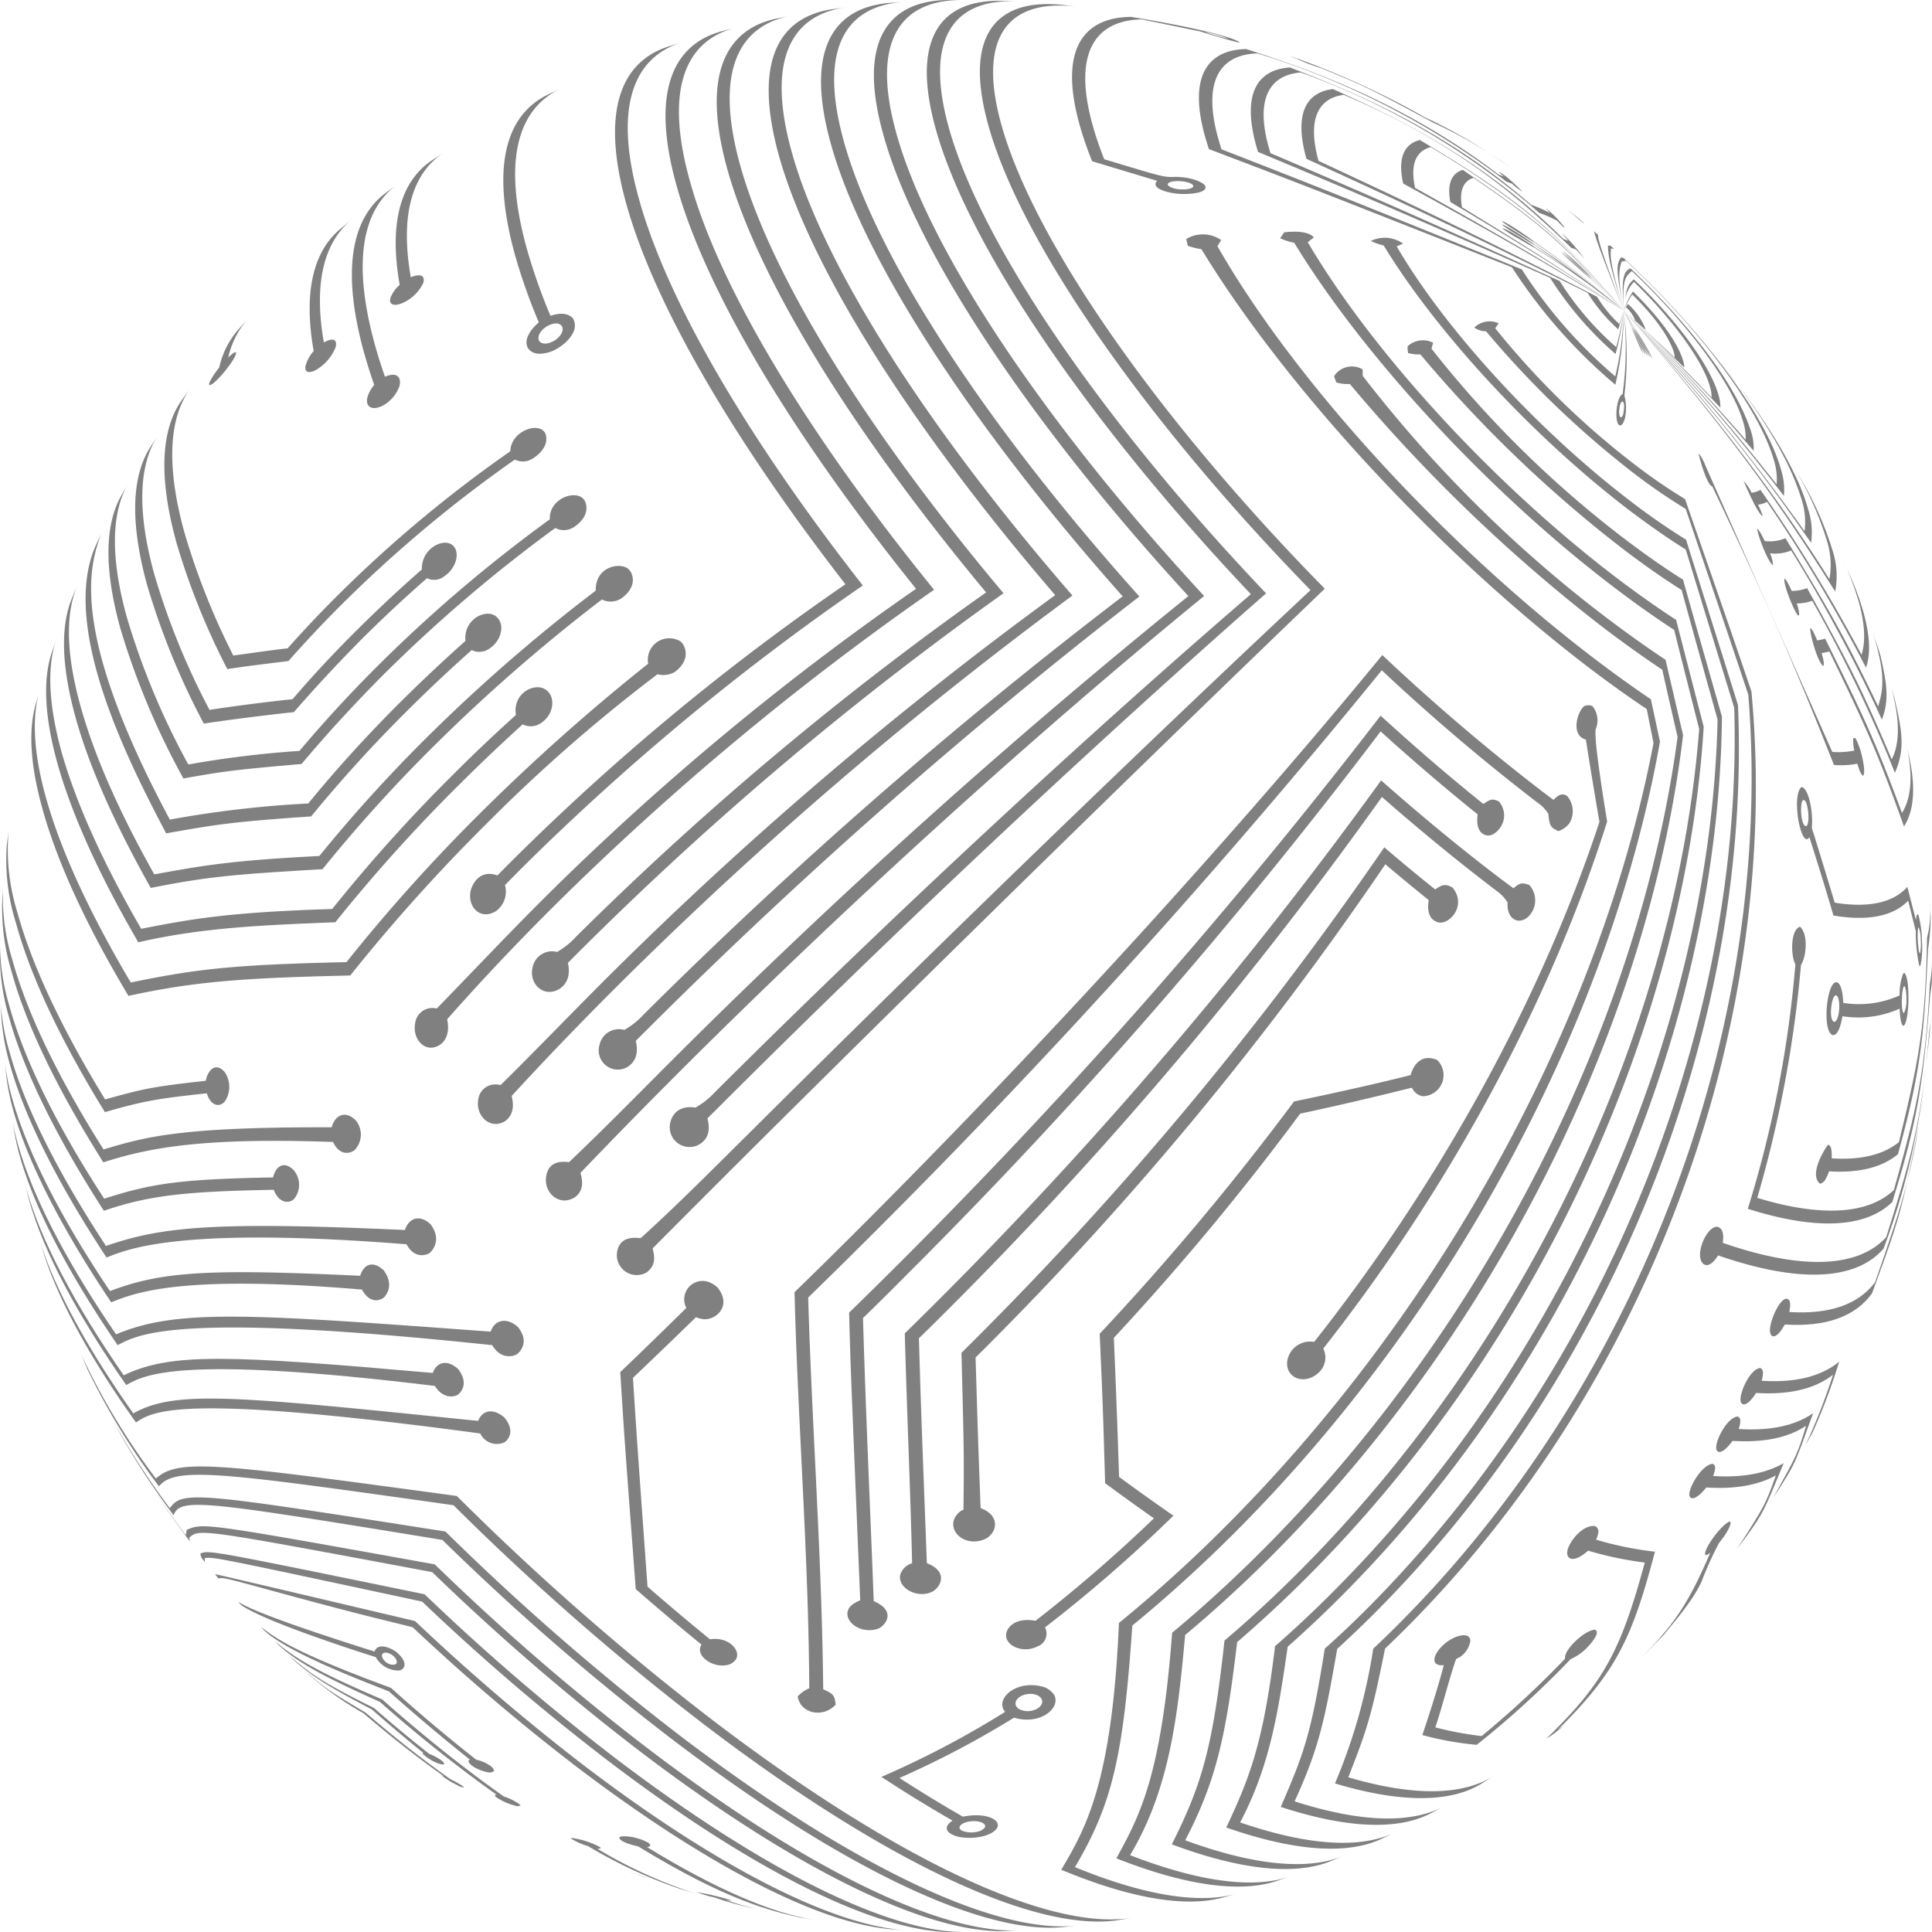 <svg xmlns="http://www.w3.org/2000/svg" viewBox="0 0 284.38 284.35"><defs><style>.cls-1{fill:gray;}</style></defs><g id="katman_2" data-name="katman 2"><g id="Layer_1" data-name="Layer 1"><g id="New_Symbol" data-name="New Symbol"><path class="cls-1" d="M104.9,253.2a388.25,388.25,0,0,1-37.66-33c-35.51-4.82-41-5.56-44.29-2.56a102.14,102.14,0,0,1-11.12-18.53l.06.13,1,2.35a103,103,0,0,0,10.51,17.19c2.39-3,9.45-2,43.35,2.78a384.63,384.63,0,0,0,36.84,32.24c27.36,20.87,49.27,30.65,61,28.83h0l2.07-.35C154.92,284.26,132.7,274.4,104.9,253.2Z"/><path class="cls-1" d="M99.92,255.35a371,371,0,0,1-34.36-29.92C29,219.7,26.83,219.36,25,222a107.5,107.5,0,0,1-8.54-13.24l1.23,2.28a106.27,106.27,0,0,0,7.87,12c.92-2.67,4.58-2.08,39.56,3.63A368.52,368.52,0,0,0,98.7,255.84c25.59,19.52,46.22,28.94,57.71,27.82l1.52-.16h0l.57-.07C147,284.75,126,275.23,99.92,255.35Z"/><path class="cls-1" d="M95.09,257.16A351.61,351.61,0,0,1,64,230.27c-34.1-6.14-34.1-6.14-36.54-5.07,0,.23-.08.54-.12.77-1.76-2.34-3.37-4.63-4.8-6.85l.77,1.19,1.19,1.78q1.61,2.35,3.45,4.79l-.1-.53c1.47-1.36,1.47-1.36,35.77,5.06A350.06,350.06,0,0,0,93.9,257.56c23.67,18.05,42.89,27.07,54.07,26.68h0l2.11-.1C138.82,284.7,119.23,275.58,95.09,257.16Z"/><path class="cls-1" d="M62.5,234.67c-31.71-6.51-31.71-6.51-33-6,0,.18.1.42.15.61l.49.63c0-.17,0-.4,0-.57,1.44-.15,1.44-.15,32,6.41a329.63,329.63,0,0,0,27.11,23.23c21.73,16.59,39.53,25.16,50.31,25.4l2.09,0c-10.88-.09-29-8.78-51.26-25.73A334.73,334.73,0,0,1,62.5,234.67Z"/><path class="cls-1" d="M61.09,238.61c-29.28-6.9-29.28-6.9-29.43-6.88l.49.61c.68-.13.75-.15,7.42,1.68,10.6,2.89,13.26,3.55,21.17,5.5a311.08,311.08,0,0,0,24,20.44c19.71,15,36,23.11,46.3,24h0l2.19.15c-10.42-.67-27.13-8.88-47.39-24.33A316.5,316.5,0,0,1,61.09,238.61Z"/><path class="cls-1" d="M241.84,52a10.6,10.6,0,0,0-.59-1.54c-.36-.83-.81-1.76-1.1-2.32-.37-.79-.76-1.58-1.16-2.36.39.77.76,1.55,1.13,2.34C241.68,51.85,241.76,51.9,241.84,52Z"/><path class="cls-1" d="M242.2,52.16a12.69,12.69,0,0,0-.68-1.59c-.41-.87-.91-1.83-1.23-2.39-.42-.83-.85-1.64-1.3-2.45.44.8.86,1.61,1.27,2.43C242.06,52.08,242.11,52.11,242.2,52.16Z"/><path class="cls-1" d="M242.54,52.36a14.71,14.71,0,0,0-.76-1.65c-.46-.88-1-1.87-1.35-2.46q-.7-1.28-1.44-2.52c.48.83.95,1.66,1.4,2.5C242.42,52.29,242.45,52.31,242.54,52.36Z"/><path class="cls-1" d="M242.88,52.53c-.15-.39-.55-1.14-.85-1.69-.51-.92-1.1-1.93-1.47-2.52-.51-.87-1-1.73-1.57-2.59.52.85,1,1.71,1.53,2.57C242.77,52.47,242.78,52.48,242.88,52.53Z"/><path class="cls-1" d="M243.19,52.68a18.29,18.29,0,0,0-.93-1.73h0c-.54-.93-1.18-2-1.58-2.57L239,45.73c.57.87,1.12,1.75,1.66,2.63C243.1,52.64,243.1,52.64,243.19,52.68Z"/><path class="cls-1" d="M259.31,203.24c.31-1.18.24-1.73-.24-1.88-1.52.2-3.05,3.7-2.86,4.84.12.76.94.91,2.29-1.17,4.82.31,8.64-.58,11.31-2.68a89.59,89.59,0,0,1-4.05,10.38l1.1-2a88.14,88.14,0,0,0,3.86-10.31C268.06,202.63,264.2,203.56,259.31,203.24Z"/><polygon class="cls-1" points="265.76 212.73 265.76 212.73 265.76 212.73 265.76 212.73"/><path class="cls-1" d="M255.93,210.34c.36-1.15.32-1.69-.17-1.84-1.6.19-3.28,3.58-3.14,4.72.1.74.92.89,2.4-1.13,4.5.29,8.15-.44,10.82-2.22-1.23,4.09-1.23,4.09-4.84,10.61l1.24-1.91c2-3.21,2-3.21,4.64-10.55C264.2,209.87,260.51,210.64,255.93,210.34Z"/><path class="cls-1" d="M252.16,217.26c.43-1.13.4-1.65-.09-1.8-1.61.18-3.51,3.51-3.41,4.59.07.72.91.87,2.5-1.1,4.16.27,7.6-.32,10.24-1.78-1.58,4.38-1.58,4.38-5.7,10.8l1.38-1.85c2.45-3.41,2.51-3.55,5.47-10.75C259.9,216.9,256.41,217.53,252.16,217.26Z"/><path class="cls-1" d="M263.62,68.09l-.74-1.21Z"/><path class="cls-1" d="M235.23,34.56l-.6-.51h0c.4,1.63,2,5.69,4.37,11.69C235.14,35.6,235.2,34.85,235.23,34.56Z"/><path class="cls-1" d="M237.15,36.56l.43.08-.58-.52,0,0-.32.06c.05,1.93.46,3.43,2.33,9.57C236.91,38.66,237,37.55,237.15,36.56Z"/><path class="cls-1" d="M239,45.73c.06-.45.11-.84.16-1.2C239.1,44.87,239.05,45.25,239,45.73Z"/><path class="cls-1" d="M269.7,80.9h0a48.9,48.9,0,0,0-5.18-11.33l-.9-1.48a47.29,47.29,0,0,1,5.23,11.31,11.88,11.88,0,0,1,.43,5.86C258,67.37,246.09,53.83,239,45.73c16.63,19,24.22,30.39,31.13,41.34A12.16,12.16,0,0,0,269.7,80.9Z"/><path class="cls-1" d="M266.14,74.94c-1.29-4.68-4.67-10.68-9.36-17l-.44-.6h0c-.77-1-1.84-2.4-2.63-3.43,8.75,11.1,10.66,17.07,11.48,19.62a10.81,10.81,0,0,1,.43,4.66A310.47,310.47,0,0,0,239,45.73c15.32,16.73,21.83,26,27.58,34.16A10.93,10.93,0,0,0,266.14,74.94Z"/><path class="cls-1" d="M262.17,69.17C260,61.15,250.31,48.42,239,38a1.74,1.74,0,0,0-.39-.11c-.8,1.06-.66,2.26.43,7.89-1-5.17-.7-6-.36-7.26l.64-.15C250,48.21,259,60.19,261.11,67.76a9.27,9.27,0,0,1,.4,3.54A306.91,306.91,0,0,0,239,45.73,304.87,304.87,0,0,1,262.58,73,9.74,9.74,0,0,0,262.17,69.17Z"/><path class="cls-1" d="M257.77,63.59h0C255.69,57,249.38,48.45,240,39.5h0c-1.33.54-1.23,2.32-1,6.23-.24-4.58.24-5,1.2-5.83,8.06,7.56,14.84,16.59,16.42,22.33a7.62,7.62,0,0,1,.33,2.51c-7.06-8.12-11.63-12.69-17.95-19,9.63,9.63,12.8,13.3,19.13,20.62A8.12,8.12,0,0,0,257.77,63.59Z"/><path class="cls-1" d="M253.23,60a6.15,6.15,0,0,0-.26-1.81c-1.21-4.39-6.34-11.27-12.48-17.08-.89.81-1.05,1.18-1.34,3.38a5,5,0,0,1,1.37-3C246,46.81,250.62,53,251.7,56.92a5.54,5.54,0,0,1,.24,1.6c-4.78-5-5.39-5.56-12.95-12.79C245.6,52.05,246.76,53.27,253.23,60Z"/><path class="cls-1" d="M247.75,53.09c-.36-1.24-1.8-4.72-7.39-10.19A12,12,0,0,0,239,45.73a14.24,14.24,0,0,1,1.25-2.38c1.49,1.44,5.06,5.15,6.13,8.49a3.23,3.23,0,0,1,.13.8c-2.22-2.1-5.25-4.84-7.51-6.91,2.71,2.48,6.26,5.83,8.92,8.36A3.62,3.62,0,0,0,247.75,53.09Z"/><path class="cls-1" d="M242.11,48.19a9.67,9.67,0,0,0-2.49-3.45l-.63,1,.35-.52a4.92,4.92,0,0,1,1.29,1.8.44.44,0,0,1,0,.15L239,45.73l3.17,2.77A1.32,1.32,0,0,0,242.11,48.19Z"/><path class="cls-1" d="M198.46,261.61c2.89-7.31,3.49-9.43,5.41-18.94.93-.89,1.86-1.79,2.77-2.7,37.28-37.14,55.6-90.82,51.16-138.2-2.87-8.46-3-8.83-9.77-28.31a81.18,81.18,0,0,1-7.48-5.14,119.86,119.86,0,0,1-20.46-20l.5-.73a3.22,3.22,0,0,0-3.58.63,3,3,0,0,0,1.73.54,140.45,140.45,0,0,0,21.68,20.85,86.31,86.31,0,0,0,7.71,5.3c7.22,21.37,7.22,21.37,9.21,27.34,3.81,47-14.76,100.23-51.84,137.17-1.11,1.11-2.24,2.2-3.37,3.26a82.72,82.72,0,0,1-5.63,19.83c9.58,2.88,17,2.89,21.62,0l1.78-1.14C215.31,264.35,208,264.41,198.46,261.61Z"/><path class="cls-1" d="M190.56,265.15c3.63-7.94,4.44-12,6.27-22.44q2.61-2.39,5.18-4.94c36.48-36.35,55.78-88.09,53.81-134-2.53-8.11-5.1-16.22-7.64-24.33a100.12,100.12,0,0,1-8.24-5.72C226.06,63.1,212.59,48.3,205.59,36.27l.93-.41a4.66,4.66,0,0,0-4.75-.39,9.71,9.71,0,0,0,1.9.66C211.28,48.64,225.3,64,239.74,75.05c3,2.26,5.77,4.21,8.39,5.83q3.56,11.66,7.14,23.31c1.36,45.57-18.17,96.83-54.45,133Q198,240,195,242.67c-2,12.61-3.07,15.44-6.48,23.3,9.81,3.2,17.43,3.5,22.3.82l1.85-1C207.88,268.5,200.31,268.28,190.56,265.15Z"/><path class="cls-1" d="M182.54,268.25c4.45-8.42,5.64-16.5,7-25.86q3.84-3.4,7.59-7.14c35.69-35.55,55.91-85.34,56.33-129.77-3.64-12.76-3.64-12.76-5.73-20.16-2.74-1.72-5.66-3.76-8.73-6.1a157.67,157.67,0,0,1-28.29-27.89l.23-.89a3.35,3.35,0,0,0-3.75.53c0,.29,0,.66.08,1a5.72,5.72,0,0,0,1.8.19,191.33,191.33,0,0,0,29.66,28.52q4.63,3.54,8.8,6.17c1.53,5.59,2.18,7.91,5.29,19.08-1,44-21.44,93.34-56.93,128.7q-4,4-8.21,7.68c-1.74,14.53-3.86,19.6-7.18,26.69,10,3.49,17.82,4.06,22.89,1.65l1.88-.91C200.26,272.17,192.49,271.67,182.54,268.25Z"/><path class="cls-1" d="M174.46,270.88c4.56-8.79,6-15.28,7.64-29.17,3.37-2.9,6.72-6,10-9.27,34.9-34.77,56-82.6,58.68-125.46-1.22-4.72-2.85-11-4.06-15.73q-4.23-2.75-8.92-6.31c-18.26-13.93-36-33.41-45.3-49.29l.89-.71c-.64-.72-2.11-1-4.37-.74l-.59.87a8.92,8.92,0,0,0,2.07.66c9.91,16.28,28.16,36.33,47,50.66q4.68,3.57,8.93,6.33c1.09,4.38,2.57,10.21,3.68,14.59-3.28,42.46-24.55,89.81-59.25,124.38q-5.23,5.22-10.62,9.79c-1.68,15.23-3.13,20.83-7.76,30,10.1,3.76,18.06,4.61,23.32,2.5l1.93-.8C192.47,275.36,184.54,274.58,174.46,270.88Z"/><path class="cls-1" d="M166.34,273.07c6-9.95,7.08-21.37,8.11-32.41q6.28-5.24,12.42-11.35c34.1-34,56-79.87,60.87-121.11-.78-3.32-1.81-7.76-2.58-11.08q-4.23-2.81-8.86-6.32a191.74,191.74,0,0,1-35.72-35.48c0-.28,0-.66,0-.94a3.09,3.09,0,0,0-4.21,1c.09.27.22.64.32.91a5.74,5.74,0,0,0,2,.23,240.12,240.12,0,0,0,37.19,35.77q4.59,3.49,8.8,6.29c.66,3,1.57,6.92,2.25,9.89-5.45,40.83-27.49,86.23-61.4,120q-6.42,6.41-13,11.86c-1.58,21.1-4.8,27-8.21,33.21,10.15,4,18.22,5.13,23.63,3.32l2-.68C184.53,278.08,176.48,277,166.34,273.07Z"/><path class="cls-1" d="M158.23,274.83c5.48-9.28,7.13-16.26,8.44-35.56q7.44-6.09,14.78-13.38c33.32-33.19,55.89-77.15,62.89-116.73L243,102.93q-4.09-2.76-8.51-6.13C212.14,79.73,190.4,55.85,179.2,36.24l.55-.9a4.72,4.72,0,0,0-5.14-.16l.23,1a9.31,9.31,0,0,0,2,.49c12.06,19.83,34.28,44.24,57.16,61.7q4.35,3.3,8.39,6l1,5C235.93,148.51,213.19,192,180.07,225a204.9,204.9,0,0,1-15.37,13.89c-1,23.71-5,30.41-8.49,36.33,10.15,4.22,18.28,5.6,23.82,4.08l.72-.2h0l1.27-.36C176.51,280.31,168.39,279,158.23,274.83Z"/><path class="cls-1" d="M274,96.38a237.92,237.92,0,0,0-14.87-24.27,3.67,3.67,0,0,1-1.31.42,6.77,6.77,0,0,0-1.17-1.73s2.06,4.94,2.81,5.15a10.44,10.44,0,0,0-.69-1.66,3.85,3.85,0,0,0,1.33-.42,231.69,231.69,0,0,1,14.56,24.4c.69-1.92.61-4.59-.33-8a38.8,38.8,0,0,0-2.08-5.69h0l-1.13-2.5a44.29,44.29,0,0,1,2.52,6.63C274.52,92,274.61,94.53,274,96.38Z"/><path class="cls-1" d="M278.45,111.78C274.08,101.47,272.31,98,266,86.57a6.26,6.26,0,0,1-2.27.41c-.69-1.52-.88-1.67-1.07-1.83-.22.76,1.35,4.7,2,5.45l.18-.07a5.84,5.84,0,0,0-.37-1.71,6.63,6.63,0,0,0,2.28-.39,210.39,210.39,0,0,1,12.17,25.33c1.53-3.53,1.06-6.1,0-10.73-.16-.54-.32-1.09-.49-1.63C279.68,106,279.64,109.47,278.45,111.78Z"/><path class="cls-1" d="M268.65,94a5.9,5.9,0,0,1-1.17.26c-.64-1.53-.82-1.67-1-1.82-.21.23.88,4.73,1.89,5.61.1-.18.2-.35-.23-1.92a6.33,6.33,0,0,0,1.12-.24c6.26,12.82,7.54,16.16,11,25.76,1.49-2.32,1.78-5.87.66-10.67l-.48-2.1c1.19,4.84,1,8.43-.48,10.78C276.11,109.27,274.49,105.77,268.65,94Z"/><path class="cls-1" d="M278.9,103c0-.18-.11-.36-.16-.54l-.7-2.36c.13.43.26.85.37,1.27S278.74,102.49,278.9,103Z"/><path class="cls-1" d="M276.51,95.78c-.09-.27-.19-.53-.29-.8,1.26,4.8.93,6.61.24,9-4.92-10.21-6.85-13.57-13.65-24.76a6,6,0,0,1-3.05.42c-.73-1.49-.91-1.65-1.1-1.82-.09.44,1.43,4.75,2.31,5.39a4.47,4.47,0,0,0-.44-1.77,6.17,6.17,0,0,0,3.12-.41A221.14,221.14,0,0,1,277,105.93c1.16-3,.68-5.48-.19-9.36h0c-.28-1-.74-2.29-1.07-3.27l-.82-2.21c.52,1.35,1,2.65,1.3,3.89C276.32,95.25,276.42,95.51,276.51,95.78Z"/><path class="cls-1" d="M177.35,20q.26.94.6,1.95c13.91,5.28,13.91,5.28,44.6,17.39a77.65,77.65,0,0,0,15.22,17.29A47.21,47.21,0,0,0,239,45.73a45.26,45.26,0,0,1-1.24,9.67A70.84,70.84,0,0,1,224,39.65c-25.3-10.27-29.85-12.09-44.2-17.67-.19-.58-.36-1.14-.51-1.69-2.24-8.15.1-12.25,5.8-12.43a116.7,116.7,0,0,1,36.67,18.89c.27.09.55.2.83.31a8.3,8.3,0,0,0,1.52,1.16s-2.43-2.52-3.54-2.95l.77.71-.79-.31C206.18,14.75,192,10,183.44,7.22,177.49,7.34,175,11.54,177.35,20Z"/><path class="cls-1" d="M229.57,41.36C207.34,31.22,197.44,27,187,22.54c-.08-.26-.15-.52-.22-.77-2-7.06-.05-10.72,4.69-11.1a110.57,110.57,0,0,1,35.11,20.67,19.61,19.61,0,0,1,2.61,1.14c.81.86.81.86,1.15,1.06a15.17,15.17,0,0,0-2.8-2.89c.18.22.44.51.63.72a19.64,19.64,0,0,0-2.79-1.22c-13.39-11.65-27.23-17-35.5-20.22-5,.33-7,4.1-5,11.43.09.33.19.65.29,1,10.09,4.21,19.63,8.18,43,18.54a50.77,50.77,0,0,0,9.63,11.21A40.13,40.13,0,0,0,239,45.73a38.59,38.59,0,0,1-1.11,5.36A44.19,44.19,0,0,1,229.57,41.36Z"/><path class="cls-1" d="M235.08,43.68c-17.7-9.1-28.14-14-41-20v0c-1.65-6-.15-9.21,3.71-9.72,17.69,7.5,26.83,16.19,33.51,22.53a5.83,5.83,0,0,1,.69.25c1,1.08,1,1.08,1.23,1.34a27.44,27.44,0,0,0-3.3-3.77c.2.27.29.38.94,1.13l-.75-.27c-12.44-12.4-25.88-18.44-33.91-22.06-4.08.49-5.67,3.81-3.95,10.07a1.17,1.17,0,0,1,.05.2c12.65,5.77,23,10.56,41.39,19.72a24.61,24.61,0,0,0,4.51,5.38c.3-1,.56-1.84.76-2.7q-.26.93-.6,1.92A18.17,18.17,0,0,1,235.08,43.68Z"/><path class="cls-1" d="M238.9,45.6h0l.09.13-.52-.75Z"/><path class="cls-1" d="M209,20.61c-2.34.56-3.3,2.68-2.46,6.41,13.91,7.6,20.89,11.62,32.47,18.71-10.25-6.44-17.14-10.49-30.72-18.08-.75-3.45.13-5.43,2.3-6,15.3,9.16,20.52,14.83,28.42,24.06C228.93,33.77,223.6,29.31,209,20.61Z"/><path class="cls-1" d="M215.31,25c-1.65.5-2.34,2.07-1.83,4.73,12.91,7.72,16.17,9.83,25.51,16-10.41-7-14.88-9.77-23.79-15.22-.45-2.42.19-3.86,1.68-4.34C227,33.1,230.12,35.84,239,45.73,229.65,35.13,226.62,32.7,215.31,25Z"/><path class="cls-1" d="M69.15,259l-.21.21c.25.92,2.27,1.56,2.79,1.65s.76,0,1-.2a1.14,1.14,0,0,0-.49-.69,5.62,5.62,0,0,0-2.14-.95c-4.24-3.33-8.44-6.87-12.55-10.57-13.57-5-16.84-7.14-19.22-9.05l.52.56c3.33,3.12,12.76,6.79,18.39,9C61.12,252.41,65.12,255.78,69.15,259Z"/><path class="cls-1" d="M62.29,258l-.1.12a6.68,6.68,0,0,0,2.33,1.45c.58.2.69.16.88.09-.08-.24-.08-.24-.38-.5a7.41,7.41,0,0,0-1.84-1c-2.74-2.15-5.46-4.42-8.14-6.76-8-3.95-9.36-5.11-12.44-7.66l.57.56c3.16,2.87,6.69,4.74,11.56,7.32C57.26,253.84,59.82,256,62.29,258Z"/><path class="cls-1" d="M67.91,262.77a17.5,17.5,0,0,0-1.64-.9c-1.4-1-2.84-2.05-4.31-3.17-2.73-2.08-5.44-4.29-8.12-6.6-5.08-3-6-3.6-8.94-6.13l.36.33.24.23a47.8,47.8,0,0,0,8,5.65c2.52,2.16,5.07,4.23,7.63,6.18q2.13,1.63,4.17,3.07l-.31-.11a10.88,10.88,0,0,0,2.16,1.36h0a3.2,3.2,0,0,0,1.14.45C68.21,263,68.21,263,67.91,262.77Z"/><path class="cls-1" d="M279.51,168.12c-2.32,1.87-5.66,2.66-9.89,2.38,0-.46.09-1.87-.53-2-.11,0-3,4.3-1.19,5.74.41-.13.76-.25,1.33-1.83,4.36.28,7.79-.56,10.14-2.52,3.58-12.89,3.85-18.31,4.43-30.19a35,35,0,0,0,.39-4.8l-.13-2.22a15.72,15.72,0,0,1-.41,5.34C283.43,151.84,282.2,156.94,279.51,168.12Z"/><path class="cls-1" d="M284.07,144.73c-.74,14-2.17,19.17-5.3,30.43-3.81,3.62-10.75,4-20.11,1.16A177.66,177.66,0,0,0,265.1,142c.73-1,1.15-4.37-.14-5.59-1.43.41-1.39,4.3-.69,5.52a167.94,167.94,0,0,1-7,36c10,3.17,17.33,2.85,21.26-1,4.09-13,4.56-18.48,5.59-30.53a16.66,16.66,0,0,0,.26-3v-2.09A16.93,16.93,0,0,1,284.07,144.73Z"/><path class="cls-1" d="M253.58,182.94c.06-.48.26-1.93-.6-2.3-1.29-.56-3.19,2.88-2.65,4.77.21.74,1.15,1.61,2.57-.62,11.75,4.07,20.23,3.76,24.35-1a104.74,104.74,0,0,0,6-24.82c-1.17,8.94-2.77,14.08-5.61,23.13C273.47,186.68,265.11,186.94,253.58,182.94Z"/><path class="cls-1" d="M283.35,157.88c0,.35-.09.7-.13,1C283.26,158.58,283.31,158.23,283.35,157.88Z"/><path class="cls-1" d="M283.35,157.88c.2-1.55.39-3.19.61-5,.05-.37.08-.76.11-1.16l.12-2.1c0,.57-.08,1.12-.15,1.64C283.82,153.73,283.6,155.89,283.35,157.88Z"/><path class="cls-1" d="M282.52,165.31l.06-.45-.12.75Z"/><path class="cls-1" d="M282.46,165.61c-.72,3.54-1.25,6.16-1.73,8.32C281.37,171.39,281.94,168.7,282.46,165.61Z"/><path class="cls-1" d="M282.58,164.86c.22-1.37.43-2.81.64-4.36Z"/><path class="cls-1" d="M263.38,193.12c.07-.38.26-1.38-.05-1.76-1-1.18-3.09,3.31-2.77,4.83.12.6.84,1.14,2.15-1.23,6,.38,10.35-1.13,12.84-4.58,3-8.16,3.91-10.71,5.18-16.45C279.51,178.7,278,183,276,188.74,273.52,192.05,269.21,193.5,263.38,193.12Z"/><path class="cls-1" d="M229.37,254.55C238,246,240.27,241,243.6,228.4a49.39,49.39,0,0,1-8.66-1.77c.49-1.13.44-1.71-.18-2-1.87-.24-3.93,2.46-4.07,3.78-.12,1.16,1,1.69,3.07-.16A52,52,0,0,0,242.1,230c-3.57,13.19-6.14,17.8-14.47,25.91a10.22,10.22,0,0,0,1-.66h0l1.69-1.31A9.88,9.88,0,0,1,229.37,254.55Z"/><path class="cls-1" d="M145.43,18.27C150.31,36,169.2,62.58,192.9,86.86c-24.13,22.58-53.8,51.23-82.28,79.59C105,172,99.73,177.35,94.3,182.25c-.93-.09-3.09-.31-3.47,2.05a2.93,2.93,0,0,0,4.34,3c1.48-1.13,1.15-2.47.89-3.54q7.56-7.6,15.94-15.95C141,139,171,109.7,195,86.65c-23.76-24.15-42.78-50.78-47.65-68.46C143.83,5.35,148.43-.31,158.69,1L156.53.73C146.39-.36,141.89,5.4,145.43,18.27Z"/><path class="cls-1" d="M70.69,211a2.7,2.7,0,0,0,3.54,1.31c.54-.31,1.69-1.67,0-3.67-1.81-1.55-3.33-.89-3.85.51-36-3.69-44.56-4.57-50.76-1.11-6.84-9.66-11.8-18.7-13.93-26l.7,2.33c2.22,7.06,7,15.74,13.62,25C22.62,207.67,26.54,205.05,70.69,211Z"/><path class="cls-1" d="M64,204c1.27,2,2.93,1.61,3.41,1.29,0,0,1.91-1.4,0-3.8-1.76-1.56-3.22-.85-3.7.6-30.17-2.65-38.58-3-45.5.35C11.08,192.15,6,182.59,3.85,174.92c-.14-.5-.26-1-.37-1.48L4,175.57c.08.33.17.66.26,1,2.09,7.6,7.2,17.1,14.32,27.3C21.34,202.32,26.53,199.44,64,204Z"/><path class="cls-1" d="M137.69,18.82c4.91,17.81,23.15,44.05,46.43,68.64-24.15,20.79-52.36,46.87-78.93,73.34a11.35,11.35,0,0,1-2.82,2.23c-2.93-.44-3.59,1.62-3.72,2.27a2.91,2.91,0,0,0,4.39,3.09c1.19-.78,1.56-2,1.09-3.77l2.41-2.4c27-26.95,55.63-53.65,79.82-74.88C163,62.8,144.53,36.45,139.62,18.64c-3.55-12.91.65-19,10.39-18.42L148.39.14l-.54,0C138.24-.27,134.13,5.88,137.69,18.82Z"/><path class="cls-1" d="M16.37,191.69c3.62-1.44,10.37-4.12,36.91-1.87C54.46,192,56,191.4,56.49,191c0,0,1.77-1.57,0-4-1.64-1.57-3-.83-3.47.79-22.36-1.06-29.25-.64-36.83,2.25C9.06,179.45,4,169.6,1.76,161.57A34.5,34.5,0,0,1,.67,156l.24,2.22a33.55,33.55,0,0,0,1,5.08C4.13,171.25,9.24,181.09,16.37,191.69Z"/><path class="cls-1" d="M122.25,21c4.82,17.5,21.32,42.38,43,66.78A715.18,715.18,0,0,0,94.7,149.37a11.37,11.37,0,0,1-2.8,2.23,2.92,2.92,0,0,0-3.67,2.28,2.81,2.81,0,0,0,4.2,3.13c1.18-.8,1.57-2.08,1.15-3.8L96,150.8a765.52,765.52,0,0,1,71.71-63C145.75,63.33,129,38.24,124.17,20.67c-3.62-13.14,0-19.87,9-20.39l-2.1.14C122.2,1.08,118.63,7.88,122.25,21Z"/><path class="cls-1" d="M15.29,178.22c6.84-2.35,12.49-2.85,25-3.09.78,2,2.23,2.08,3,1.35a3.32,3.32,0,0,0,0-4.17c-1.48-1.56-2.7-.64-3.1,1-13.89.25-18,.93-24.85,3.13C8.46,165.88,3.59,156.11,1.36,148A32.2,32.2,0,0,1,0,139.1l0,2.12a32.51,32.51,0,0,0,1.32,8.48C3.55,157.81,8.45,167.62,15.29,178.22Z"/><path class="cls-1" d="M15.44,163.7c5.93-1.7,7.85-2,15-2.77.55,1.82,1.85,2.14,2.65,1.2a3.86,3.86,0,0,0,0-4.31c-1.41-1.62-2.51-.2-2.81,1.27-8.18.9-9.32,1.22-14.81,2.74-6.23-10.17-10.72-19.56-12.9-27.49a30.87,30.87,0,0,1-1.3-12l-.27,2.06A31,31,0,0,0,2.39,136C4.59,144,9.13,153.47,15.44,163.7Z"/><path class="cls-1" d="M18.91,146.59c9.79-2.14,17.06-2.65,32.64-3a261.74,261.74,0,0,1,20.07-22.35,238.89,238.89,0,0,1,25.16-22,3.31,3.31,0,0,0,2.49-.3s2.67-1.68,1.24-4.16a4,4,0,0,0-.35-.37,3.16,3.16,0,0,0-4.75,3.28,300.43,300.43,0,0,0-24.83,22.11A254.8,254.8,0,0,0,51,141.62c-16.73.38-22.07,1-31.75,3-6-10.12-10.35-19.46-12.55-27.44-1.77-6.45-2-11.55-.93-15.32l-.57,2c-1,3.72-.75,8.72,1,15C8.39,126.93,12.8,136.37,18.91,146.59Z"/><path class="cls-1" d="M20.36,138.7c9.4-2.18,18.5-2.53,29-2.95a239.64,239.64,0,0,1,18.11-20.13q4.62-4.61,9.46-9a2.65,2.65,0,0,0,2.75-.22c1.74-1.17,2.17-3.61.82-4.76-1.6-1.37-5.09.3-4.56,3.6q-4.85,4.36-9.47,9A233.72,233.72,0,0,0,48.9,133.8c-15.53.48-20.81,1.5-28.12,2.91C15.2,127.07,11.15,118.16,9,110.48,7.09,103.41,6.93,97.92,8.33,94l-.69,2c-1.32,3.9-1.13,9.3.77,16.21C10.55,119.91,14.67,128.94,20.36,138.7Z"/><path class="cls-1" d="M27,114.59c6.31-1.15,8-1.3,17.39-2.14Q50,105.78,56.5,99.25A218.69,218.69,0,0,1,81.73,77.72a2.7,2.7,0,0,0,2.69-.1h0s2.72-1.56,1.66-3.91c-.08-.1-.19-.26-.28-.35-1.37-1.27-5,.15-4.87,3.08A214.8,214.8,0,0,0,55.68,97.93q-6.24,6.22-11.6,12.6a148.76,148.76,0,0,0-16.36,2,110.25,110.25,0,0,1-9.07-21.74c-2.43-8.82-2.25-15.33.19-19.57l-1.05,1.84c-2.34,4.23-2.49,10.67-.1,19.34A111,111,0,0,0,27,114.59Z"/><path class="cls-1" d="M230.66,117.15c-.83-.49-1.32-.06-2,.59l-1.55-1.17a303.68,303.68,0,0,1-23.64-20.15c-21.09,25.7-49,56.43-77.6,85q-4.54,4.53-8.92,8.78c.5,19.45,2.07,38.85,2.17,58.31a4.51,4.51,0,0,0-1.7,1.2c.38,2.52,3.72,3.24,5.59,1.2-.18-1.29-.21-1.53-1.84-2.26-.18-19.24-1.65-38.43-2.21-57.66q4.11-4,8.35-8.22a1074.52,1074.52,0,0,0,76.08-84.11,301.36,301.36,0,0,0,23,19.54,5.35,5.35,0,0,1,1.52,1.6c.17,1.87.37,2,1.48,2.54a3.55,3.55,0,0,0,1.6-1.13h0A3.45,3.45,0,0,0,230.66,117.15Z"/><path class="cls-1" d="M211.82,135.79c1.47.27,4.15-2.4,2-5.14-1-.52-1.37-.56-2.57.27q-3.76-3-7.49-6.2a509.7,509.7,0,0,1-60.29,72.47l-1.95,1.94c.38,14.76.38,14.76.3,23.08a2.56,2.56,0,0,0-1.47,1.74c-.4,2.05,2.27,3.8,4.82,2.5h0c1.7-1,2-3.44-.83-4.46-.38-10.16-.38-10.16-.74-22.18l1.36-1.35a487.5,487.5,0,0,0,58.95-71.24q3.18,2.68,6.39,5.27C209.87,135.15,211.22,135.68,211.82,135.79Z"/><path class="cls-1" d="M239.09,45.85l-.1-.12c.41.51.8,1,1.23,1.53C240.12,47.13,239.72,46.62,239.09,45.85Z"/><path class="cls-1" d="M269.7,110.68,251,68.47a6.24,6.24,0,0,0-.91-1.66l-.05,0c0,.19,1.13,4.53,2,4.79,9.9,20.79,14.34,32,17.91,41a12.6,12.6,0,0,0,3.44-.19c.42,1.4.56,1.53.86,1.81.11-.23.3-.62-.07-2.43a11.68,11.68,0,0,0-1.06-3.14h-.33a7,7,0,0,0,.15,1.83A12,12,0,0,1,269.7,110.68Z"/><path class="cls-1" d="M233.15,32.88a11.09,11.09,0,0,0-1.24-1.1l-.73-.59h0l0,0-.83-.66c.91.73,1.76,1.52,2.66,2.27C233.11,32.88,233.11,32.88,233.15,32.88Z"/><path class="cls-1" d="M191,8.72a29.38,29.38,0,0,0,3.53,1.34c6.67,2.74,7.41,3.14,16.44,8a63.92,63.92,0,0,1,8.15,4.45,66.79,66.79,0,0,0-9.32-5.2,122.18,122.18,0,0,0-20-9.1c.39.17.79.33,1.18.48Z"/><path class="cls-1" d="M222.88,25c-1.29-.9-2.53-1.73-3.75-2.5l1.33.88Z"/><path class="cls-1" d="M130,19.74c4.88,17.73,22.32,43.4,44.92,68a969.68,969.68,0,0,0-75,67.32c-5.58,5.56-10.84,10.95-16.16,16-.89-.09-3-.3-3.37,2.11s1.92,4.45,4.17,3.1c1.09-.73,1.38-1.95.88-3.63q7.41-7.75,15.8-16.11c25.13-25,52.13-49.3,76-68.8-22.8-24.65-40.45-50.48-45.34-68.25C128.28,6.42,132.2,0,141.57,0l-2.09,0C130.2.15,126.34,6.65,130,19.74Z"/><path class="cls-1" d="M114.59,22.68c4.72,17.12,20.15,41,40.73,64.92a567.06,567.06,0,0,0-65.65,56c-5.58,5.56-10.79,11-16,16.13a2.54,2.54,0,0,0-3.28,2.16c-.4,2.35,1.78,4.5,4,3.11,1-.75,1.36-2,.92-3.68q7.26-7.91,15.64-16.27a599,599,0,0,1,66.91-57.39C137,63.63,121.24,39.46,116.5,22.23c-3.62-13.14-.28-20.13,8.25-21.18l-2,.27C114.25,2.46,111,9.52,114.59,22.68Z"/><path class="cls-1" d="M99.52,27.08c4.39,16,17.48,37.41,35.32,59.59a403.68,403.68,0,0,0-54.71,45.49c-5.58,5.56-10.75,11.06-15.84,16.29a2.56,2.56,0,0,0-3.19,2.23c-.43,2.37,1.61,4.5,3.72,3.07,1-.77,1.34-2,1-3.72q7.13-8.09,15.5-16.44a419.33,419.33,0,0,1,56.17-46.78c-18.22-22.44-31.61-44.23-36-60.37-3.62-13.14-.77-20.56,7-22.42l-2,.51C98.7,6.49,95.91,14,99.52,27.08Z"/><path class="cls-1" d="M22.19,130.7c8.57-1.71,12.44-2,25.28-2.76A221.5,221.5,0,0,1,63.6,110.07a255,255,0,0,1,25-21.83,2.82,2.82,0,0,0,2.77-.11s2.7-1.63,1.45-4a3.68,3.68,0,0,0-.32-.37c-1.22-1.07-4.91-.37-4.81,3.18a250.19,250.19,0,0,0-25.06,21.8A221.3,221.3,0,0,0,47,126C34,126.66,30,127.38,22.71,128.7c-5.13-9.11-8.87-17.54-10.89-24.88C9.7,96.14,9.64,90.27,11.38,86.2l-.44,1-.36.89c-1.66,4-1.57,9.82.5,17.36S17,121.46,22.19,130.7Z"/><path class="cls-1" d="M45.8,120.17a204.85,204.85,0,0,1,14.14-15.55q4.62-4.61,9.49-8.93a2.55,2.55,0,0,0,2.65-.25c1.74-1.15,2.28-3.54,1-4.65-1.47-1.32-4.9.34-4.57,3.55q-4.87,4.34-9.5,8.93-7.44,7.41-13.64,15A157.57,157.57,0,0,0,25,120.64c-15-28-11.74-37.45-10.14-42L14,80.51c-5.2,12.21,5.37,32.43,10.45,42.15C32,121.35,33.81,121,45.8,120.17Z"/><path class="cls-1" d="M30,106.51c4-.61,9.28-1.26,13.26-1.69Q48,99.36,53.32,94q4.63-4.61,9.53-8.89a2.41,2.41,0,0,0,2.54-.28c1.73-1.15,2.39-3.47,1.29-4.52-1.31-1.26-4.69.4-4.58,3.51q-4.91,4.29-9.53,8.89-5.05,5-9.51,10.21c-3.68.38-8.56,1-12.22,1.57a107.4,107.4,0,0,1-8.14-20c-2.58-9.36-2.25-16.15.55-20.42l-1.14,1.77c-2.71,4.26-3,11-.47,20.22A108.63,108.63,0,0,0,30,106.51Z"/><path class="cls-1" d="M33.46,98.49c2.7-.43,6.32-.85,9-1.19q3.75-4.26,7.92-8.41a193,193,0,0,1,25.4-21.24,2.65,2.65,0,0,0,2.59-.13h0s2.72-1.52,1.89-3.76a4.08,4.08,0,0,0-.25-.33c-1.22-1.21-4.81.18-4.9,3A190.09,190.09,0,0,0,49.72,87.62q-3.87,3.85-7.38,7.81c-2.4.26-5.57.74-8,1.06a105.16,105.16,0,0,1-7.22-18.2c-2.71-9.87-2.23-16.91.95-21.18l-1.26,1.72c-3.09,4.27-3.53,11.25-.85,21A105.15,105.15,0,0,0,33.46,98.49Z"/><path class="cls-1" d="M58.83,41.93a4.83,4.83,0,0,0-1.36,1.92c-.33,1.22.9,1.27,2.22.54a6.14,6.14,0,0,0,2.6-2.71c.22-.64.14-1.66-1.82-.87-1.63-9.28.23-15.41,5-18.45l-1.77,1.16C59,26.59,57.21,32.71,58.83,41.93Z"/><path class="cls-1" d="M79.31,47.45c-2.85,2.48-1.94,4.51,0,4.62a5.26,5.26,0,0,0,2-.4h0c1.6-.67,4.21-2.85,3-4.85-.79-.72-1.71-.82-3.29-.34a86,86,0,0,1-3.51-10C74,23.76,76.11,16,82.62,13l-1.9.89c-6.4,3.05-8.43,10.86-4.94,23.55A85,85,0,0,0,79.31,47.45Zm3,.25c1,.41.46,1.89-1,2.59-.56.28-1.63.54-2-.21C78.89,48.75,81.19,47.22,82.36,47.7Z"/><path class="cls-1" d="M55.08,56.66a5,5,0,0,0-1,1.83c-.36,1.53.88,2.06,2.51,1.07h0A5.34,5.34,0,0,0,58.74,57c.39-1.14,0-2.42-2.08-1.55-.57-1.65-1.08-3.26-1.51-4.82-3.27-11.9-1.89-19.68,3.28-23.45l-1.72,1.27c-5.06,3.81-6.4,11.58-3.14,23.4Q54.22,54.17,55.08,56.66Z"/><path class="cls-1" d="M47,54.14a6.77,6.77,0,0,0,2.39-3c.21-.69.11-1.73-1.72-.74-1.52-8.69,0-14.66,4-18L50,33.78c-3.91,3.33-5.34,9.28-3.83,17.89A5.59,5.59,0,0,0,45,53.76C44.67,55.05,45.82,55,47,54.14Z"/><path class="cls-1" d="M221.92,133.65c.29,2.08,2.19,2.53,3.44.81a3.38,3.38,0,0,0-.25-4.19c-1-.34-1.29-.42-2.34.48L221,129.44c-6-4.55-11.89-9.44-17.71-14.57A628.41,628.41,0,0,1,137.5,192q-2.17,2.16-4.32,4.26c.3,11.28.81,22.56,1.08,33.84a2.58,2.58,0,0,0-1.75,1.69c-.41,2,2.59,3.58,4.73,2.49,1.1-.56,2.54-2.88-.81-4.19-.88-23.14-.88-23.14-1.17-33.1,1.24-1.21,2.48-2.43,3.73-3.68a593.24,593.24,0,0,0,64.42-76c5.52,4.84,11.15,9.46,16.81,13.77a6.1,6.1,0,0,1,1.68,1.74A7.67,7.67,0,0,0,221.92,133.65Z"/><path class="cls-1" d="M124.77,237.2c-.39,1.72,2.21,3.43,4.61,2.48,1.09-.56,2.5-2.61-.77-4-.53-13.89-1.18-27.77-1.58-41.67q3-2.91,6.06-6a765,765,0,0,0,70.13-80.35c4.68,4.24,9.46,8.33,14.28,12.21-.33,2.47.75,3,1.43,3.11,1.31.19,3.69-2.47,1.72-5-1-.5-1.31-.3-2.31.36-5.11-4.11-10.17-8.46-15.12-13a823.7,823.7,0,0,1-71.6,81.34q-3.36,3.35-6.63,6.53c.18,7.3.18,7.3,1.63,42.33C125.93,235.89,125,236.25,124.77,237.2Z"/><path class="cls-1" d="M95.73,271.65c-.09-.24-.09-.24-.37-.45-1.48-.81-3.62-1.12-4.21-.77,0,.71,2.11,1.21,2.77,1.34,13.07,8,19.52,9.48,23.78,10.47l2.13.35c-6.33-1-14.72-4.64-24.6-10.72C95.55,271.83,95.55,271.83,95.73,271.65Z"/><path class="cls-1" d="M107.64,279.75a.7.7,0,0,0-.17-.09,37.27,37.27,0,0,0-4.89-1.14,15.54,15.54,0,0,0,2.57.77c1.41.49,2.76.89,4,1.2l1.26.29,1,.21a40.27,40.27,0,0,1-4.65-1.35C107.51,279.79,107.54,279.78,107.64,279.75Z"/><path class="cls-1" d="M88.4,272.07c0-.13,0-.13-.26-.28a12.38,12.38,0,0,0-4-1.25l-.08.09a9.47,9.47,0,0,0,2.49,1.1A70,70,0,0,0,100,278l2.29.69a70,70,0,0,1-14.41-6.59A1,1,0,0,0,88.4,272.07Z"/><path class="cls-1" d="M91.29,275h0l3.76,1.37.06,0-.13-.05C93.75,275.87,92.52,275.44,91.29,275Z"/><path class="cls-1" d="M76.26,265.43a8.71,8.71,0,0,0-2.11-1q-2.59-1.83-5.33-3.92c-4.23-3.23-8.44-6.71-12.56-10.36-9.57-4.09-12.74-6-15.87-8.63l.44.44.09.1c3.22,3,8,5.29,15,8.45,3.93,3.47,7.94,6.78,12,9.85,1.77,1.36,3.51,2.63,5.2,3.83h-.25a1.5,1.5,0,0,0,0,.22,8.41,8.41,0,0,0,2.55,1.26c.77.24.8.23,1.21.09A2.44,2.44,0,0,0,76.26,265.43Z"/><path class="cls-1" d="M15.68,185.1c3.38-1.36,11.28-4.55,44.16-1.95,1.21,2.26,3,1.57,3.43,1.26,0,0,2-1.65.11-4.2-1.69-1.59-3.25-.82-3.78.84-28-1.28-35.87-.49-44,2.35-7-10.65-12-20.5-14.21-28.61A32.66,32.66,0,0,1,.1,147.55l.1,2.13a33.36,33.36,0,0,0,1.21,6.82C3.64,164.6,8.67,174.45,15.68,185.1Z"/><path class="cls-1" d="M15.21,171.09c7.2-2.33,15.37-3.64,33.81-3,1.08,2.26,2.7,1.6,3.19,1.18a3.29,3.29,0,0,0,.17-4.34c-1.4-1.43-3-1-3.56,1-22.41-.06-27.34,1.41-33.58,3.26C8.7,158.85,4,149.23,1.79,141.18A31.21,31.21,0,0,1,.45,130.65l-.12,1.64,0,.43a31.56,31.56,0,0,0,1.34,10.16C3.87,151,8.61,160.62,15.21,171.09Z"/><path class="cls-1" d="M238.84,58c-1,.45-1.27,4.51-.37,4.62.32,0,.62-.52.78-1.4a6.93,6.93,0,0,0-.15-3,49.83,49.83,0,0,0-.11-12.5A49.44,49.44,0,0,1,238.84,58Zm.14,2.62c0,.36-.22.93-.46.78-.42-.44-.07-2.3.26-2.29s.32.78.2,1.51Z"/><path class="cls-1" d="M158.86,18.19a50.84,50.84,0,0,0,1.9,5.55l9.57,2.88c-1,1,1.24,1.78,3.32,1.92h0c1.26.08,4.6-.09,3.61-1.38C175.72,26,173,26,172.72,26.05c-1.53,0-1.53,0-10.18-2.61a48.42,48.42,0,0,1-1.75-5.16C158,8.13,160.93,3,168.05,2.85l8.58,1.77s4.59,1.44,5.87,1.66c-.54-.67-6.35-2.23-16.05-3.8C159.06,2.58,156,7.77,158.86,18.19ZM175.26,27c.54.27.5.58-.08.76a4.25,4.25,0,0,1-1.28.12h0c-.59,0-1.67-.19-2-.65C171.71,26.53,174.16,26.49,175.26,27ZM177.38,4.7a21.29,21.29,0,0,1,3.47,1,20.69,20.69,0,0,1-2.35-.62,9.74,9.74,0,0,1-1.17-.39Z"/><path class="cls-1" d="M230.09,36.92c.22.23.37.37,1.71,1.64.86.81,1.72,1.63,2.59,2.43q2.34,2.31,4.6,4.74c-1.5-1.62-3-3.21-4.58-4.75A48.1,48.1,0,0,0,230.09,36.92Z"/><path class="cls-1" d="M237,43.72l.7.68-.21-.21Z"/><path class="cls-1" d="M237.65,44.4,239,45.73l-.93-.93C237.93,44.66,237.79,44.53,237.65,44.4Z"/><path class="cls-1" d="M229.74,37.11c.56.56,4.43,4,4.46,4,.93.85,1.84,1.73,2.75,2.62-.9-.89-1.8-1.78-2.73-2.64A50.8,50.8,0,0,0,229.74,37.11Z"/><path class="cls-1" d="M225.87,35.61c-.74-.6-4.33-3.11-4.84-3.06a19.86,19.86,0,0,0,2,1.37c.08.06,2.05,1.34,2.85,1.78a140.62,140.62,0,0,1,12,9.08l1.12.95-1.77-1.51A141.13,141.13,0,0,0,225.87,35.61Z"/><path class="cls-1" d="M234.31,41a52,52,0,0,0-4.41-4c.23.24.38.38,1.76,1.63L234.29,41c1.59,1.52,3.16,3.09,4.7,4.69Q236.7,43.32,234.31,41Z"/><path class="cls-1" d="M221.06,33.06a16,16,0,0,0,2,1.34c.21.13,2.07,1.28,2.84,1.68,1.91,1.29,4.07,2.85,6.23,4.45-2-1.43-4.09-2.82-6.19-4.13-.76-.58-4.38-2.92-4.79-2.77a18.35,18.35,0,0,0,2,1.29c.08,0,2,1.2,2.81,1.59,2.75,1.7,5.42,3.52,8.05,5.43,1.77,1.32,3.48,2.63,5,3.79A139.21,139.21,0,0,0,225.87,36C225.12,35.39,221.52,33,221.06,33.06Z"/><path class="cls-1" d="M270.06,132.87c-1-3.3-2.32-7.7-3.37-11,.24-2.49-.55-6.08-1.56-6-1.31,1.22-.3,7.39.73,7.64.23.06.34-.09.48-.28,1.08,3.45,2.53,8.05,3.53,11.53,5,.85,8.8.13,11-2.18l1.12,4.46a23.22,23.22,0,0,0,.52,5.12l.17,0a13.63,13.63,0,0,0,.22-3.7,15.38,15.38,0,0,0-.54-3.85l-.18,0a2.58,2.58,0,0,0-.15.86c-.39-1.48-.9-3.44-1.28-4.92C278.63,132.91,275,133.66,270.06,132.87Zm-4.3-11.26c-.77-.35-.81-3.61-.37-3.82s.74,1,.8,2.25h0C266.21,120.64,266.16,121.66,265.76,121.61Zm16.68,14.92a5.27,5.27,0,0,1,.28,1.77h0a7.58,7.58,0,0,1-.09,2c-.16.18-.28-1-.32-1.57C282.23,137.6,282.28,136.37,282.44,136.53Z"/><path class="cls-1" d="M269.82,152.36c.26,0,.92-.14,1.38-2.78a14.82,14.82,0,0,0,8.41-1.11c.1,1.82.27,2.31.52,2.52.67-.1.78-3.4.78-3.54h0c0-.35.09-3.47-.56-4.21h-.13l-.11.12a8.94,8.94,0,0,0-.5,3.16,14.52,14.52,0,0,1-8.29,1.1c-.17-3.45-1.1-3.21-1.45-2.83C268.71,146.09,268.35,152.12,269.82,152.36Zm10.38-7.1c.06-.11.15-.18.25.13a6.64,6.64,0,0,1,.16,1.71h0a4.43,4.43,0,0,1-.34,2C279.79,149.22,279.9,145.8,280.2,145.26Zm-10.07,1.27c.41-.2.7.92.57,2.22-.06.62-.27,1.66-.72,1.67C269.14,150.15,269.57,146.8,270.13,146.53Z"/><path class="cls-1" d="M207.83,160.1a2.14,2.14,0,0,0,1.59,1.26,3.11,3.11,0,0,0,2.13-5.33c-2.73-1.15-3.69,1.41-3.92,2.22-5.11,1.3-12,2.81-17.15,3.88a394.26,394.26,0,0,1-28.61,34.19c.44,9.93.44,9.93.8,22q3.66,2.7,7.18,5.17a219.43,219.43,0,0,1-17.43,15.08c-2.86-.51-3.86.86-4.1,1.3-1.1,2,1.94,3.72,4.4,2.47a2,2,0,0,0,1.1-2.8,214.16,214.16,0,0,0,18.9-16.44q-3.93-2.72-8-5.71c-.19-6.14-.5-14.33-.77-20.47a382.12,382.12,0,0,0,27.43-33C196.34,162.88,202.92,161.33,207.83,160.1Z"/><path class="cls-1" d="M189.48,200.32c-.34,2.48,2.48,3.62,4.51,1.82h0a3,3,0,0,0,.79-3.64c19.12-24.32,33.56-51.59,41.78-77.56,0-.13-2.12-12.55-1.65-13.68a3.31,3.31,0,0,0-.53-3.34,1.57,1.57,0,0,0-1.15,0c-1,.63-2.14,4.35.2,4.93.57,3.65,1.37,8.49,2,12.13-8.47,25.61-23,52.49-42,76.55A3.38,3.38,0,0,0,189.48,200.32Z"/><path class="cls-1" d="M32.19,55.67c1.18-1.23,2.8-3.43,2.53-3.83-.22,0-.47.16-1.12.77A12.73,12.73,0,0,1,36.44,47L35,48.6a12.69,12.69,0,0,0-2.73,5.49c-1.33,1.71-1.49,2.27-1.49,2.56l.08.05C31,56.67,31.31,56.59,32.19,55.67Z"/><path class="cls-1" d="M107.33,245a2,2,0,0,0,1-.76c.76-1.3-1.07-3.38-3.82-2.94q-4.64-3.78-9.2-7.75c-1.57-21.77-1.57-21.77-2.14-30.74q4.48-4.27,9.28-8.93a3.8,3.8,0,0,0,1.27.31c1.92,0,4-2.16,1.85-4.73a4.64,4.64,0,0,0-1-.65,2.7,2.7,0,0,0-3.54,3.71q-5,4.92-9.73,9.45c.59,9.49.59,9.49,2.28,31.94q4.8,4.19,9.68,8.17a1.59,1.59,0,0,0-.14.26C102.49,243.94,105.23,245.69,107.33,245Z"/><path class="cls-1" d="M155.17,249.49a3.17,3.17,0,0,0-1.39-1.13c-3.88-1.22-7.05,1.37-6.07,3.26.06.11.17.25.24.36a137.85,137.85,0,0,1-18.21,9.57c3.62,2.37,7.12,4.51,10.47,6.43-2,1.38,0,2.2.94,2.4a8.76,8.76,0,0,0,3.49-.08c2.17-.54,2.91-1.79,1.54-2.58-.47-.26-1.82-.82-4.46-.32q-4.5-2.58-9.33-5.69a138,138,0,0,0,16.87-8.88C153.18,254,156.18,251.36,155.17,249.49Zm-4-.12c1.55-.25,2.72.69,2.05,1.65a1.72,1.72,0,0,1-.62.53,2.85,2.85,0,0,1-2.63,0C148.88,250.77,149.74,249.59,151.17,249.37Zm-8.66,18.78c1.4-.3,2.81.2,2.44.86a1.75,1.75,0,0,1-.89.56,3.86,3.86,0,0,1-2.47-.1C140.75,268.94,141.56,268.34,142.51,268.15Z"/><path class="cls-1" d="M217.36,256.83a136.51,136.51,0,0,0,11.47-10.21c.79-.79,1.58-1.59,2.35-2.4a7.73,7.73,0,0,0,2.39-1.66s2.29-2.3,1.17-2.68c-1.6.12-4.66,3.1-4.36,4.26-.77.81-1.56,1.61-2.35,2.4q-4.83,4.8-9.94,9a49.47,49.47,0,0,1-6.82-1.28c1-2.93,2-7,3-9.9.12-.33.48-.32.7-.51a3.46,3.46,0,0,0,1.46-2.38c-.1-1.5-3-.68-4.61,1.33-1,1.26-1,2.48.7,2.3-.81,3.12-2.12,7.23-3.16,10.29A46.57,46.57,0,0,0,217.36,256.83Z"/><path class="cls-1" d="M254.51,224c-1.28.56-3.92,4.26-3.48,4.89.2,0,.26,0,.71-.33-3.23,7.52-5.43,10.82-10.74,16l1.62-1.59h0l2.19-2.24c1.88-2.26,4.47-5.3,5.68-8a50.94,50.94,0,0,1,2.47-5.48c.33-.54.79-1,1.11-1.55.76-1.29.71-1.56.59-1.73Z"/><path class="cls-1" d="M245.29,240.22l-.48.49h0C245,240.56,245.13,240.39,245.29,240.22Z"/><path class="cls-1" d="M58.75,245.89h0c.86-.16,1.42-1.22-.49-2.79-1.76-1.14-2.9-.85-3.12,0-15.57-4.9-19.28-6.72-20.1-7.37l.49.56c3.54,2.39,16,6.44,19.78,7.63A3.81,3.81,0,0,0,58.75,245.89Zm-2-2.63c.94,0,2,1.14,1.56,1.64a.5.5,0,0,1-.19.11h0a1.64,1.64,0,0,1-1.47-.5C56,243.84,56.13,243.28,56.74,243.26Z"/><path class="cls-1" d="M72.45,198c1.29,2.17,3.12,1.67,3.66,1.32,0,0,2.11-1.53.12-4-1.83-1.6-3.52-.88-4,.69-35.46-2.61-46.16-3.4-55.14.4C9.9,185.91,4.77,176.16,2.6,168.27a34.08,34.08,0,0,1-.79-3.49L2.18,167c.17.94.4,1.94.69,3,2.16,7.84,7.29,17.55,14.45,28C20.54,196.27,26.53,193.14,72.45,198Z"/><path class="cls-1" d="M124.44,86a352.79,352.79,0,0,0-48.82,40.44c-.81.81-1.61,1.61-2.4,2.42-3-1.07-3.88,2-3.91,2.14-.62,2.42,1.39,4.58,3.73,3.09a3.57,3.57,0,0,0,1.29-3.81c.79-.81,1.59-1.61,2.39-2.42A365.11,365.11,0,0,1,127,86.18C110.36,64.89,98.21,44.49,94,29.1c-3.59-13-1-20.63,6.41-22.88l-2,.62c-7.31,2.33-9.86,10-6.27,23C96.33,45,108.16,65,124.44,86Z"/><path class="cls-1" d="M107,24.69c4.57,16.61,18.87,39.36,38.15,62.51a473,473,0,0,0-60.36,50.68A11.28,11.28,0,0,1,82,140.12a2.92,2.92,0,0,0-3.61,2.29c-.57,2.38,1.64,4.58,4,3.13,1.17-.8,1.57-2.08,1.21-3.81.79-.81,1.59-1.61,2.4-2.41a492.9,492.9,0,0,1,61.71-52C128.1,64,113.52,40.9,108.9,24.15c-3.62-13.17-.52-20.4,7.67-21.86l-2,.39C106.44,4.24,103.39,11.52,107,24.69Z"/></g></g></g></svg>